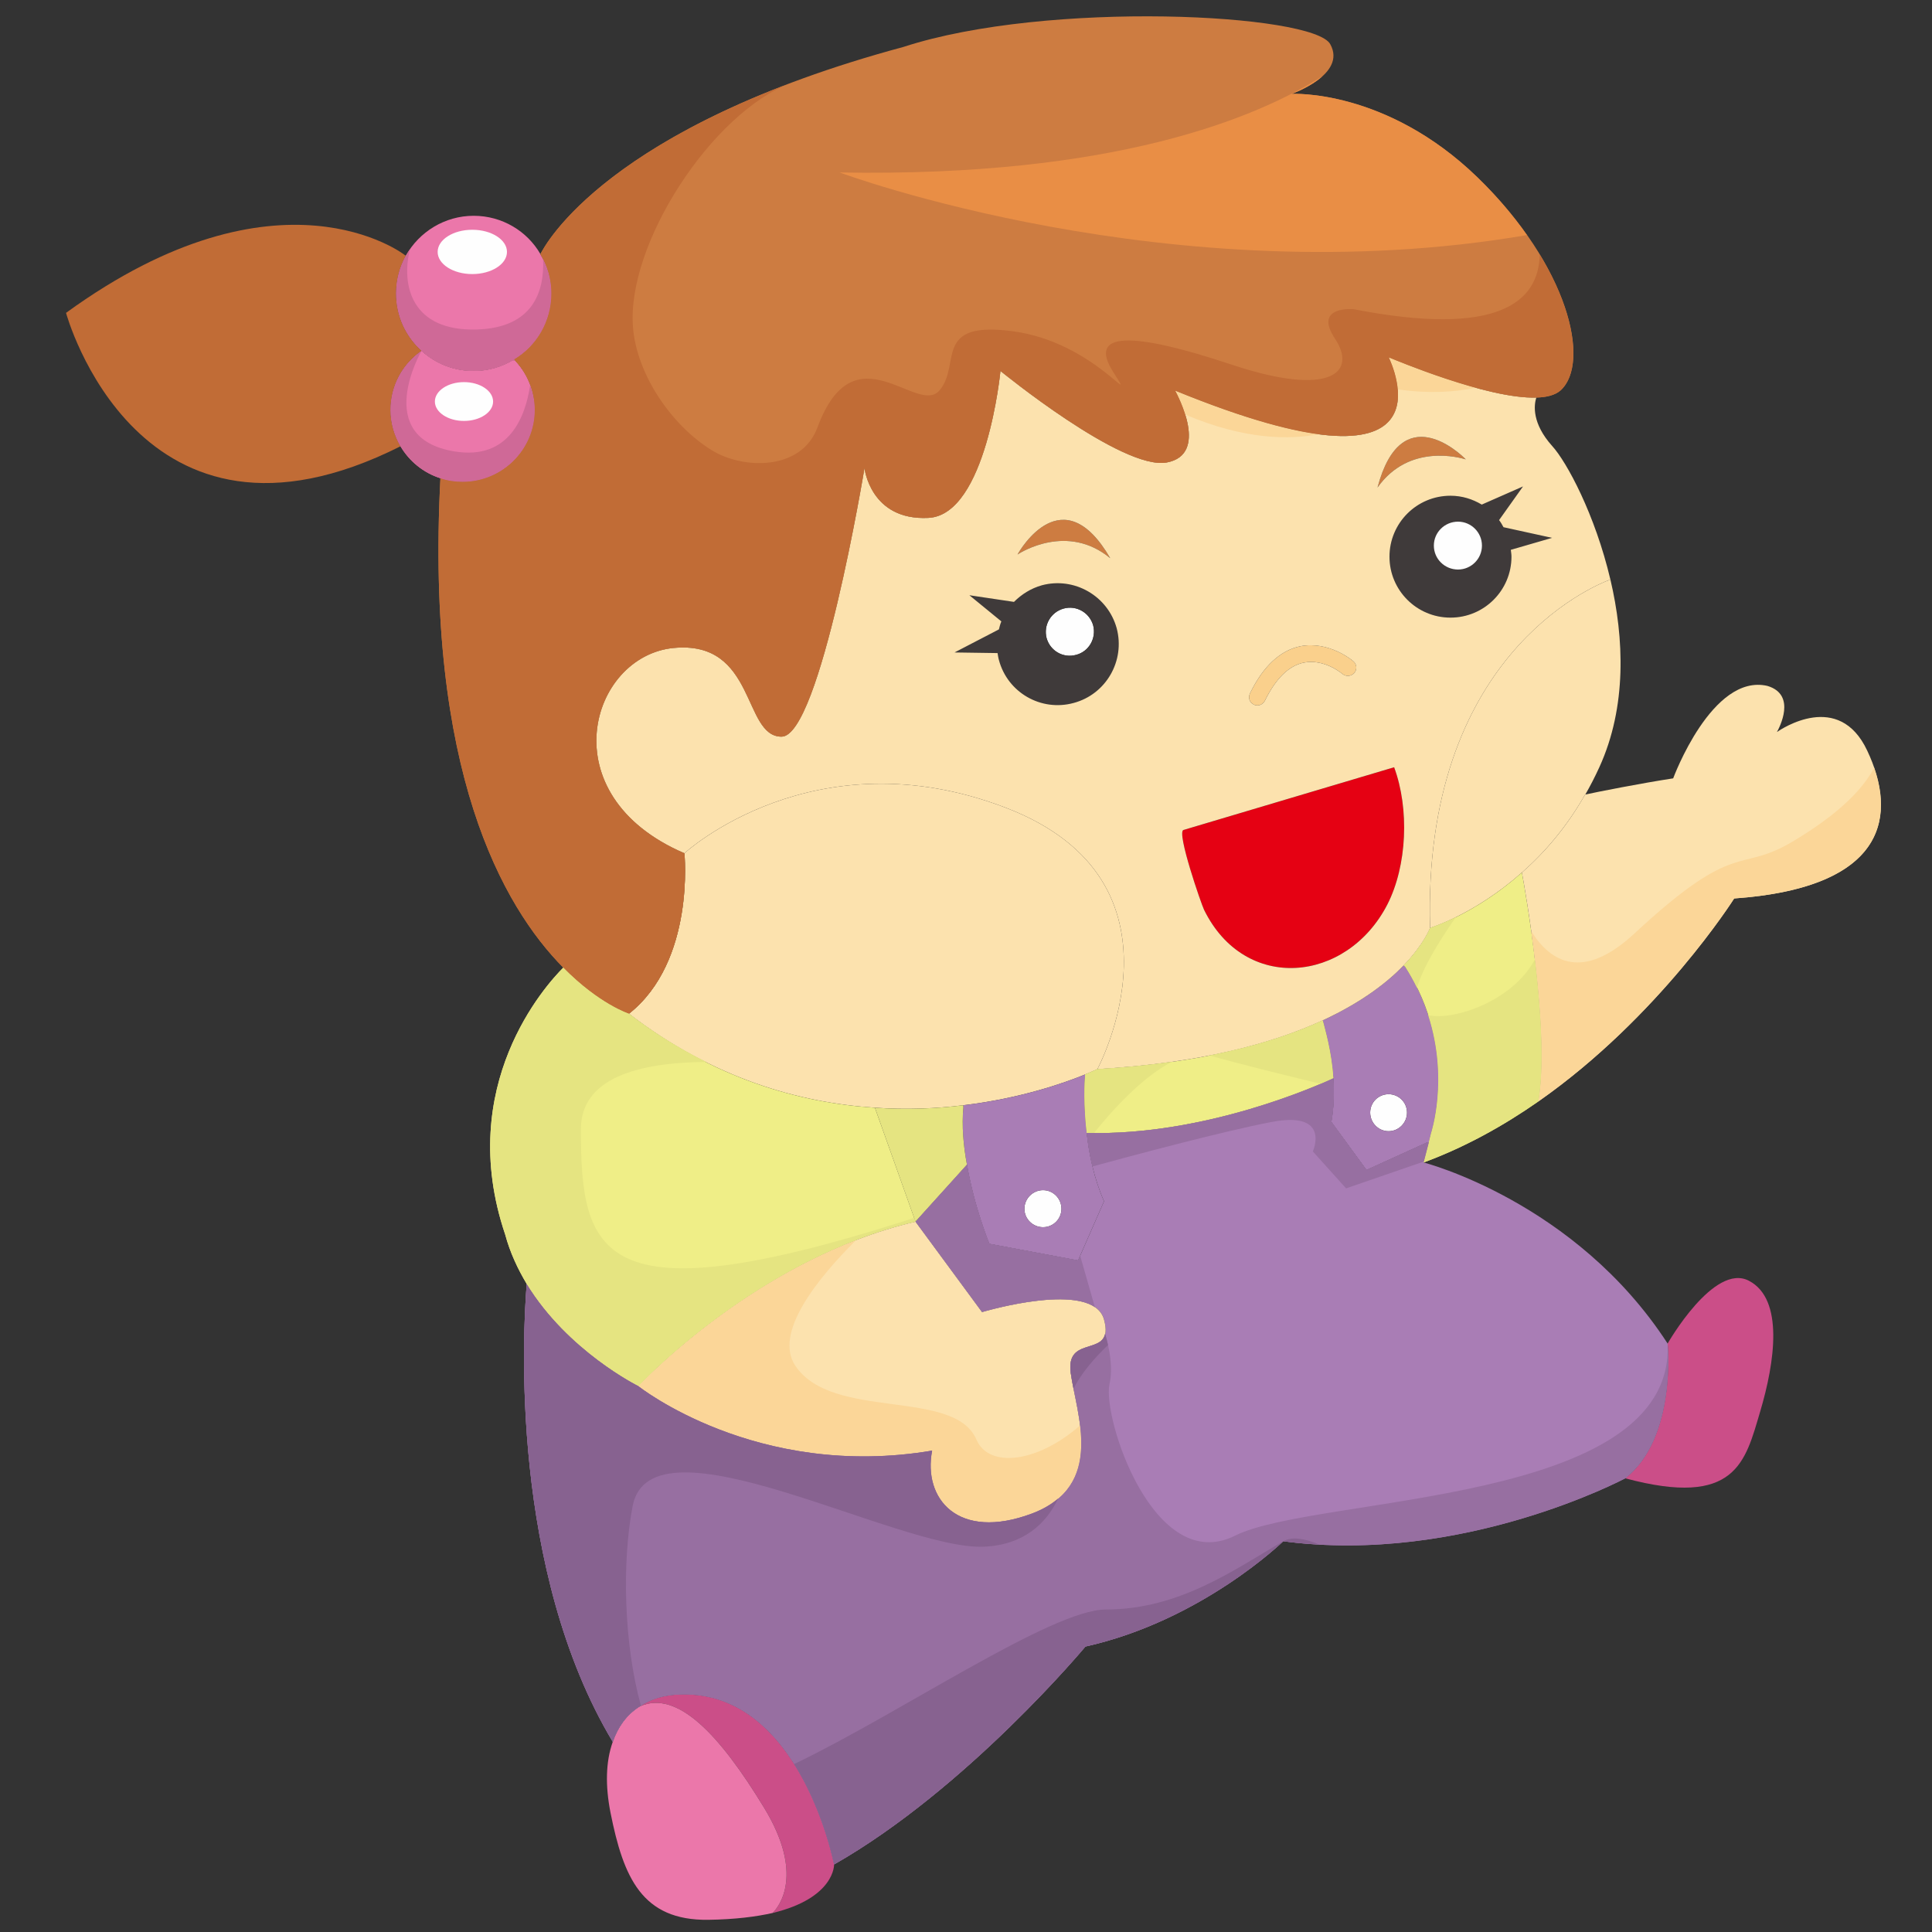 <?xml version="1.0" encoding="UTF-8"?>
<svg width="120px" height="120px" viewBox="0 0 120 120" version="1.1" xmlns="http://www.w3.org/2000/svg" xmlns:xlink="http://www.w3.org/1999/xlink">
    <rect x="0" y="0" width="120" height="120" fill="#333333" stroke="none"/>
    <!-- Generator: Sketch 51.1 (57501) - http://www.bohemiancoding.com/sketch -->
    <title>Baby6</title>
    <desc>Created with Sketch.</desc>
    <defs></defs>
    <g id="Baby6" stroke="none" stroke-width="1" fill="none" fill-rule="evenodd">
        <g id="Group-168" transform="translate(60.5, 60.5) scale(-1, 1) translate(-60.5, -60.5) translate(4, 1)">
            <path d="M13.421,82.45 C13.421,82.45 12.843,88.301 16.052,90.821 C9.165,92.665 8.599,89.788 7.677,86.691 C6.754,83.592 6.189,79.697 8.365,78.554 C10.542,77.398 13.421,82.45 13.421,82.45" id="Fill-361" fill="#CB4E88"></path>
            <path d="M65.192,114.802 C65.192,114.802 67.258,104.022 74.724,104.244 C75.744,104.27 76.584,104.531 77.259,104.987 C74.932,103.942 72.301,106.749 69.559,111.25 C67.01,115.409 68.609,117.42 69.009,117.818 C65.124,116.88 65.192,114.802 65.192,114.802" id="Fill-363" fill="#CB4E88"></path>
            <path d="M78.94,107.188 C79.381,108.416 79.409,109.928 79.079,111.593 C78.279,115.6 77.136,118.298 73.003,118.243 C71.336,118.218 70.027,118.05 69.009,117.818 C68.609,117.419 67.01,115.409 69.559,111.25 C72.301,106.749 74.932,103.941 77.259,104.987 C77.288,105.001 77.302,105.013 77.329,105.028 C78.086,105.522 78.624,106.268 78.94,107.188" id="Fill-365" fill="#EB77AA"></path>
            <path d="M92.125,26.72 C91.573,27.658 90.691,28.373 89.646,28.704 C89.205,28.855 88.749,28.923 88.267,28.923 C85.801,28.923 83.79,26.927 83.79,24.463 C83.79,23.237 84.272,22.136 85.072,21.323 C85.801,21.778 86.669,22.04 87.578,22.04 C88.819,22.04 89.962,21.573 90.816,20.787 C91.988,21.6 92.745,22.935 92.745,24.463 C92.745,25.291 92.511,26.06 92.125,26.72" id="Fill-367" fill="#EB77AA"></path>
            <path d="M85.072,21.324 C83.679,20.497 82.757,18.969 82.757,17.223 C82.757,16.342 82.991,15.515 83.432,14.798 L83.432,14.783 C84.258,13.352 85.815,12.403 87.578,12.403 C89.382,12.403 90.968,13.407 91.793,14.882 C92.179,15.57 92.4,16.381 92.4,17.223 C92.4,18.64 91.793,19.907 90.816,20.786 C89.962,21.573 88.818,22.041 87.578,22.041 C86.669,22.041 85.801,21.778 85.072,21.324" id="Fill-369" fill="#EB77AA"></path>
            <path d="M50.162,39.675 C49.363,39.47 48.894,38.642 49.101,37.844 C49.322,37.059 50.135,36.578 50.933,36.798 C51.732,37.018 52.2,37.831 51.995,38.63 C51.773,39.427 50.962,39.897 50.162,39.675" id="Fill-371" fill="#FEFEFE"></path>
            <path d="M26.439,34.375 C27.266,34.375 27.941,33.714 27.941,32.888 C27.941,32.064 27.266,31.402 26.439,31.402 C25.626,31.402 24.951,32.064 24.951,32.888 C24.951,33.714 25.626,34.375 26.439,34.375 M26.908,29.79 C29.002,29.79 30.697,31.486 30.697,33.577 C30.697,35.669 29.002,37.362 26.908,37.362 C24.815,37.362 23.12,35.669 23.12,33.577 C23.12,33.425 23.147,33.287 23.161,33.15 L20.598,32.408 L23.615,31.747 C23.697,31.593 23.781,31.443 23.89,31.305 L22.402,29.213 L24.965,30.342 C25.544,29.997 26.192,29.79 26.908,29.79" id="Fill-373" fill="#3F3A3A"></path>
            <path d="M27.941,32.888 C27.941,33.715 27.266,34.375 26.439,34.375 C25.628,34.375 24.953,33.715 24.953,32.888 C24.953,32.063 25.628,31.401 26.439,31.401 C27.266,31.401 27.941,32.063 27.941,32.888" id="Fill-375" fill="#FEFEFE"></path>
            <path d="M49.101,37.844 C48.895,38.642 49.363,39.47 50.162,39.675 C50.962,39.896 51.774,39.427 51.994,38.63 C52.201,37.831 51.733,37.018 50.933,36.799 C50.135,36.577 49.322,37.059 49.101,37.844 M47.641,38.024 C48.193,36.012 50.273,34.817 52.283,35.352 C52.973,35.545 53.551,35.917 54.02,36.385 L56.788,35.973 L54.805,37.597 C54.873,37.762 54.915,37.928 54.957,38.092 L57.712,39.524 L55.039,39.565 C55.011,39.716 54.998,39.854 54.957,39.992 C54.42,42.015 52.339,43.214 50.314,42.663 C48.303,42.125 47.104,40.047 47.641,38.024" id="Fill-377" fill="#3F3A3A"></path>
            <path d="M39.362,42.07 C39.486,42.333 39.389,42.635 39.128,42.759 C39.058,42.8 38.977,42.815 38.907,42.815 C38.714,42.815 38.535,42.704 38.439,42.526 C37.763,41.15 36.951,40.349 36.028,40.158 C34.747,39.895 33.63,40.846 33.618,40.86 C33.397,41.038 33.08,41.012 32.887,40.805 C32.694,40.583 32.722,40.254 32.941,40.074 C32.998,40.018 34.457,38.795 36.234,39.139 C37.489,39.4 38.549,40.392 39.362,42.07" id="Fill-379" fill="#FAD08C"></path>
            <path d="M43.494,50.551 C43.935,50.689 42.379,55.178 42.213,55.507 C39.679,60.684 33.356,60.066 30.834,55.191 C29.594,52.769 29.457,49.229 30.407,46.656 L43.494,50.551 Z" id="Fill-381" fill="#E50113"></path>
            <path d="M49.598,65.736 C49.101,65.53 48.84,65.405 48.84,65.405 C48.84,65.405 42.571,53.773 54.515,49.175 C66.459,44.591 74.491,51.997 74.491,51.997 C74.491,51.997 73.803,58.702 77.935,61.965 C72.701,65.998 67.327,67.498 62.658,67.802 C60.686,67.939 58.841,67.857 57.174,67.65 C53.579,67.223 50.851,66.247 49.598,65.736" id="Fill-383" fill="#FCE2AE"></path>
            <path d="M28.175,56.636 C28.175,56.636 25.42,55.811 22.472,53.194 C21.109,51.997 19.717,50.414 18.546,48.35 L18.533,48.35 C18.23,47.824 17.94,47.262 17.663,46.656 C15.943,42.897 16.12,38.63 16.975,34.995 C18.174,35.435 28.657,39.854 28.175,56.636" id="Fill-385" fill="#FCE2AE"></path>
            <path d="M25.958,27.533 C26.315,27.161 29.966,23.705 31.44,29.28 C29.484,26.514 26.315,27.424 25.958,27.533" id="Fill-387" fill="#CD7C41"></path>
            <path d="M48.04,33.673 C50.975,28.606 53.634,33.135 53.799,33.441 C53.565,33.287 50.687,31.486 48.04,33.673" id="Fill-389" fill="#CD7C41"></path>
            <path d="M112.899,18.433 C112.899,18.433 108.421,34.912 92.125,26.72 C92.51,26.06 92.744,25.291 92.744,24.463 C92.744,22.935 91.987,21.6 90.817,20.787 C91.794,19.908 92.401,18.641 92.401,17.222 C92.401,16.381 92.18,15.569 91.794,14.881 L91.876,14.827 C91.876,14.827 99.633,8.796 112.899,18.433" id="Fill-391" fill="#C16C36"></path>
            <path d="M30.738,21.199 C30.379,21.339 24.622,23.788 21.577,23.693 C20.93,23.678 20.407,23.54 20.075,23.253 C18.174,21.53 19.553,15.515 25.24,10.007 C30.93,4.501 36.773,4.832 36.773,4.832 C36.773,4.832 33.328,3.634 34.374,1.747 C35.394,-0.153 51.925,-1.005 60.88,1.913 C79.257,6.868 83.155,14.221 83.432,14.783 L83.432,14.798 C82.99,15.515 82.757,16.342 82.757,17.223 C82.757,18.969 83.68,20.497 85.072,21.324 C84.273,22.136 83.789,23.238 83.789,24.462 C83.789,26.927 85.802,28.923 88.267,28.923 C88.749,28.923 89.203,28.855 89.644,28.703 C90.594,46.863 85.761,55.316 82.012,59.101 C79.781,61.372 77.934,61.964 77.934,61.964 C73.803,58.702 74.491,51.997 74.491,51.997 C82.923,48.377 80.346,39.772 75.18,39.249 C70.013,38.739 70.881,44.756 68.457,44.756 C66.06,44.756 63.304,28.07 63.304,28.07 C63.304,28.07 62.947,31.348 59.337,31.167 C55.727,30.988 54.861,22.041 54.861,22.041 C54.861,22.041 47.283,28.235 44.528,27.726 C41.883,27.23 43.853,23.554 44.005,23.265 C26.342,30.479 30.545,21.612 30.738,21.199" id="Fill-393" fill="#CD7C41"></path>
            <path d="M52.215,75.223 C51.581,75.223 51.072,74.712 51.072,74.079 C51.072,73.445 51.581,72.923 52.215,72.923 C52.849,72.923 53.372,73.445 53.372,74.079 C53.372,74.712 52.849,75.223 52.215,75.223" id="Fill-395" fill="#FEFEFE"></path>
            <path d="M31.895,68.104 C31.895,68.737 31.386,69.261 30.752,69.261 C30.119,69.261 29.608,68.737 29.608,68.104 C29.608,67.472 30.119,66.962 30.752,66.962 C31.386,66.962 31.895,67.472 31.895,68.104" id="Fill-397" fill="#FEFEFE"></path>
            <path d="M28.106,69.371 C28.106,69.371 26.384,64.209 29.719,59.046 L29.815,58.963 C30.82,60.009 32.405,61.247 34.843,62.377 C34.705,62.929 34.291,64.29 34.182,65.971 C34.127,66.81 34.141,67.732 34.307,68.683 L32.128,71.67 L28.341,69.949 L28.258,69.977 L28.106,69.371 Z M30.751,69.261 C31.385,69.261 31.896,68.737 31.896,68.104 C31.896,67.472 31.385,66.962 30.751,66.962 C30.117,66.962 29.608,67.472 29.608,68.104 C29.608,68.737 30.117,69.261 30.751,69.261 Z" id="Fill-399" fill="#A97DB5"></path>
            <path d="M49.501,69.371 C49.708,67.624 49.639,66.205 49.598,65.736 C50.851,66.246 53.579,67.224 57.174,67.65 L57.16,67.759 C57.271,68.917 57.16,70.17 56.94,71.339 C56.485,73.998 55.549,76.255 55.549,76.255 L50.039,77.288 L48.426,73.612 C49.046,72.207 49.362,70.692 49.501,69.371 M52.216,75.223 C52.849,75.223 53.372,74.713 53.372,74.08 C53.372,73.446 52.849,72.924 52.216,72.924 C51.582,72.924 51.071,73.446 51.071,74.08 C51.071,74.713 51.582,75.223 52.216,75.223" id="Fill-401" fill="#A97DB5"></path>
            <path d="M13.421,82.45 C19.153,73.612 28.575,71.203 28.575,71.203 L28.258,69.977 L28.341,69.949 L32.129,71.67 L34.306,68.683 C34.14,67.732 34.128,66.81 34.183,65.97 C35.063,66.383 42.117,69.564 49.501,69.371 C49.363,70.693 49.045,72.207 48.426,73.612 L50.038,77.288 L55.549,76.255 C55.549,76.255 56.485,73.998 56.94,71.34 L60.137,74.879 L56.004,80.495 C56.004,80.495 49.115,78.431 48.426,80.963 C47.738,83.483 50.837,81.762 50.494,84.28 C50.149,86.814 48.317,91.287 52.904,93.008 C57.504,94.729 59.682,92.088 59.103,89.1 C70.013,90.944 77.357,85.093 77.357,85.093 C77.357,85.093 81.737,82.93 84.286,78.76 C84.534,81.775 85.318,96.534 78.94,107.188 C78.624,106.268 78.086,105.522 77.329,105.028 C77.302,105.013 77.288,105.001 77.259,104.987 C76.584,104.531 75.744,104.27 74.725,104.244 C67.258,104.022 65.192,114.803 65.192,114.803 C56.926,110.094 49.583,101.27 49.583,101.27 C42.351,99.658 37.295,94.729 37.295,94.729 C26.165,96.216 16.052,90.821 16.052,90.821 C12.843,88.301 13.421,82.45 13.421,82.45" id="Fill-403" fill="#A97DB5"></path>
            <path d="M29.814,58.963 L29.718,59.047 C26.385,64.208 28.106,69.371 28.106,69.371 L28.258,69.977 L28.575,71.203 C25.999,70.252 23.602,68.917 21.453,67.415 C20.708,63.121 22.266,54.282 22.473,53.194 C25.42,55.811 28.176,56.636 28.176,56.636 C28.176,56.636 28.534,57.627 29.814,58.963" id="Fill-405" fill="#EFEE87"></path>
            <path d="M48.839,65.406 C48.839,65.406 49.101,65.53 49.598,65.737 C49.639,66.205 49.707,67.623 49.501,69.37 C42.116,69.563 35.064,66.384 34.182,65.971 C34.292,64.291 34.705,62.928 34.843,62.377 C37.943,63.809 42.42,65.033 48.839,65.406" id="Fill-407" fill="#EFEE87"></path>
            <path d="M57.174,67.65 C58.842,67.858 60.687,67.939 62.657,67.803 L60.137,74.879 L56.94,71.34 C57.161,70.17 57.27,68.917 57.161,67.759 L57.174,67.65 Z" id="Fill-409" fill="#E5E481"></path>
            <path d="M84.286,78.746 L84.286,78.761 C81.737,82.931 77.356,85.094 77.356,85.094 C77.356,85.094 70.013,77.177 60.136,74.878 L62.658,67.803 C67.327,67.499 72.7,65.997 77.935,61.964 C77.935,61.964 79.78,61.372 82.013,59.101 C83.102,60.188 88.75,66.425 85.622,75.676 C85.319,76.806 84.836,77.824 84.286,78.746" id="Fill-411" fill="#EFEE87"></path>
            <path d="M60.136,74.879 C70.013,77.177 77.356,85.094 77.356,85.094 C77.356,85.094 70.013,90.943 59.103,89.099 C59.682,92.087 57.505,94.729 52.904,93.009 C48.317,91.288 50.148,86.813 50.493,84.28 C50.837,81.761 47.738,83.482 48.426,80.964 C49.116,78.43 56.003,80.494 56.003,80.494 L60.136,74.879 Z" id="Fill-413" fill="#FCE2AE"></path>
            <path d="M6.63,44.466 C6.505,44.234 5.376,42.154 7.223,41.603 C10.665,40.805 13.076,47.345 13.076,47.345 C15.06,47.647 17.843,48.197 18.533,48.35 L18.547,48.35 C19.717,50.415 21.108,51.997 22.473,53.194 C22.266,54.282 20.708,63.121 21.453,67.415 C13.93,62.156 9.288,54.806 9.288,54.806 C-0.355,54.118 -0.823,49.518 1.023,45.624 C2.786,41.864 6.368,44.288 6.63,44.466" id="Fill-415" fill="#FCE2AE"></path>
            <path d="M30.697,33.577 C30.697,31.485 29.002,29.791 26.907,29.791 C26.191,29.791 25.544,29.998 24.965,30.341 L22.402,29.213 L23.89,31.304 C23.781,31.444 23.699,31.593 23.615,31.746 L20.598,32.407 L23.161,33.151 C23.147,33.288 23.12,33.425 23.12,33.577 C23.12,35.668 24.814,37.362 26.907,37.362 C29.002,37.362 30.697,35.668 30.697,33.577 M28.175,56.636 C28.658,39.855 18.173,35.436 16.976,34.995 C17.926,30.959 19.689,27.684 20.598,26.694 C21.852,25.29 21.729,24.174 21.577,23.693 C24.621,23.788 30.381,21.338 30.738,21.2 C30.545,21.613 26.343,30.479 44.004,23.266 C43.852,23.553 41.882,27.229 44.529,27.725 C47.283,28.234 54.86,22.04 54.86,22.04 C54.86,22.04 55.728,30.988 59.337,31.167 C62.947,31.347 63.305,28.07 63.305,28.07 C63.305,28.07 66.06,44.755 68.457,44.755 C70.881,44.755 70.013,38.738 75.18,39.248 C80.346,39.771 82.922,48.376 74.491,51.997 C74.491,51.997 66.459,44.591 54.515,49.175 C42.571,53.773 48.839,65.405 48.839,65.405 C42.42,65.033 37.943,63.809 34.843,62.377 C32.405,61.248 30.82,60.008 29.814,58.963 C28.534,57.627 28.175,56.636 28.175,56.636 M25.957,27.533 C26.316,27.423 29.484,26.515 31.44,29.281 C29.967,23.706 26.316,27.16 25.957,27.533 M48.04,33.672 C50.686,31.485 53.565,33.288 53.799,33.44 C53.634,33.136 50.975,28.606 48.04,33.672 M52.284,35.352 C50.273,34.816 48.192,36.013 47.64,38.024 C47.104,40.047 48.303,42.125 50.314,42.662 C52.338,43.215 54.419,42.016 54.956,39.993 C54.998,39.855 55.012,39.716 55.04,39.564 L57.712,39.525 L54.956,38.093 C54.915,37.927 54.874,37.763 54.804,37.596 L56.789,35.972 L54.02,36.385 C53.551,35.917 52.972,35.545 52.284,35.352 M36.027,40.158 C36.952,40.35 37.763,41.149 38.438,42.526 C38.535,42.704 38.713,42.815 38.906,42.815 C38.976,42.815 39.058,42.8 39.128,42.759 C39.39,42.636 39.485,42.334 39.362,42.071 C38.549,40.391 37.488,39.4 36.234,39.139 C34.457,38.796 32.996,40.019 32.942,40.073 C32.723,40.254 32.694,40.584 32.887,40.805 C33.08,41.012 33.396,41.038 33.617,40.86 C33.63,40.846 34.748,39.896 36.027,40.158 M30.834,55.19 C33.355,60.065 39.678,60.684 42.214,55.508 C42.379,55.178 43.934,50.689 43.494,50.551 L30.408,46.655 C29.456,49.23 29.595,52.769 30.834,55.19" id="Fill-417" fill="#FCE2AE"></path>
            <path d="M43.384,24.749 C43.615,24 43.946,23.377 44.004,23.265 C40.024,24.892 37.161,25.695 35.106,25.969 C36.816,26.304 39.617,26.356 43.384,24.749" id="Fill-419" fill="#FBD698"></path>
            <path d="M30.184,23.184 C30.266,22.203 30.681,21.323 30.739,21.199 C30.503,21.291 27.94,22.376 25.347,23.084 C26.651,23.357 28.275,23.462 30.184,23.184" id="Fill-421" fill="#FBD698"></path>
            <path d="M89.645,28.704 C89.204,28.856 88.75,28.924 88.268,28.924 C85.801,28.924 83.79,26.926 83.79,24.463 C83.79,23.237 84.272,22.137 85.071,21.324 C83.679,20.498 82.756,18.97 82.756,17.222 C82.756,16.341 82.99,15.514 83.433,14.784 C83.196,14.301 80.282,8.822 67.859,4.145 C72.779,5.998 78.084,14.144 77.686,19.307 C77.459,22.259 75.287,25.429 72.787,26.967 C70.856,28.158 67.232,28.26 66.225,25.546 C63.93,19.35 60.026,24.858 58.648,23.252 C57.27,21.646 59.108,18.891 54.057,19.579 C49.006,20.267 46.25,24.628 47.857,22.104 C49.465,19.578 46.709,19.579 40.509,21.645 C34.311,23.711 32.704,22.104 34.081,20.038 C35.458,17.974 32.932,18.203 32.932,18.203 C23.932,19.96 21.42,17.755 21.366,14.805 C19.039,18.639 18.725,22.029 20.074,23.252 C20.406,23.541 20.929,23.677 21.576,23.693 C24.621,23.788 30.38,21.338 30.739,21.2 C30.546,21.613 26.343,30.479 44.004,23.266 C43.853,23.553 41.883,27.229 44.528,27.725 C47.282,28.234 54.86,22.04 54.86,22.04 C54.86,22.04 55.728,30.988 59.338,31.167 C62.948,31.347 63.305,28.07 63.305,28.07 C63.305,28.07 66.059,44.755 68.458,44.755 C70.882,44.755 70.013,38.738 75.179,39.248 C80.346,39.771 82.922,48.376 74.49,51.997 C74.49,51.997 73.802,58.702 77.935,61.963 C77.935,61.963 79.78,61.373 82.013,59.102 C85.76,55.316 90.595,46.862 89.645,28.704" id="Fill-427" fill="#C16C36"></path>
            <path d="M64.848,9.713 C47.839,10.011 38.979,6.338 34.857,3.73 C35.626,4.429 36.772,4.831 36.772,4.831 C36.772,4.831 30.93,4.5 25.241,10.007 C24.011,11.197 22.995,12.41 22.159,13.601 C44.234,17.387 64.848,9.713 64.848,9.713" id="Fill-429" fill="#E98E45"></path>
            <path d="M21.891,56.841 C20.684,58.771 18.679,59.948 15.482,56.98 C9.054,51.014 9.054,53.309 5.61,51.243 C3.938,50.241 1.621,48.643 0.594,46.688 C-0.656,50.315 0.512,54.179 9.288,54.805 C9.288,54.805 13.93,62.157 21.453,67.416 C20.977,64.673 21.441,60.088 21.891,56.841" id="Fill-431" fill="#FBD698"></path>
            <path d="M77.357,85.093 C77.357,85.093 71.786,79.093 63.826,76.023 C66.273,78.457 68.949,81.809 67.603,83.826 C65.308,87.268 57.73,85.201 56.353,88.415 C55.577,90.224 52.543,89.849 49.916,87.536 C49.662,89.667 49.96,91.904 52.904,93.009 C57.504,94.73 59.682,92.087 59.103,89.1 C70.013,90.944 77.357,85.093 77.357,85.093" id="Fill-433" fill="#FBD698"></path>
            <path d="M82.013,59.101 C79.78,61.372 77.935,61.964 77.935,61.964 C76.339,63.195 74.731,64.164 73.133,64.96 C77.353,64.989 80.92,65.952 80.92,69.14 C80.92,76.943 79.772,80.844 60.944,74.879 C60.689,74.797 60.464,74.719 60.221,74.639 L60.136,74.879 C70.013,77.176 77.357,85.093 77.357,85.093 C77.357,85.093 81.736,82.931 84.285,78.76 L84.285,78.746 C84.836,77.823 85.319,76.805 85.623,75.676 C88.75,66.424 83.101,60.189 82.013,59.101" id="Fill-435" fill="#E5E481"></path>
            <path d="M41.883,64.554 C38.987,63.986 36.668,63.221 34.844,62.376 C34.706,62.929 34.292,64.29 34.183,65.971 C34.312,66.032 34.59,66.158 34.969,66.319 C37.206,65.778 40.105,65.062 41.883,64.554" id="Fill-437" fill="#E5E481"></path>
            <path d="M49.049,69.371 C49.2,69.369 49.349,69.375 49.501,69.371 C49.708,67.624 49.639,66.205 49.598,65.736 C49.101,65.531 48.84,65.406 48.84,65.406 C47.16,65.307 45.62,65.151 44.198,64.947 C46.064,65.891 47.975,68.031 49.049,69.371" id="Fill-439" fill="#E5E481"></path>
            <path d="M28.175,56.636 C28.175,56.636 27.543,56.441 26.575,55.966 C27.653,57.511 28.65,59.16 28.986,60.357 C29.2,59.923 29.436,59.484 29.718,59.046 L29.814,58.963 C28.534,57.626 28.175,56.636 28.175,56.636" id="Fill-441" fill="#E5E481"></path>
            <path d="M28.106,69.371 C28.106,69.371 27,66.04 28.292,62.054 C26.673,62.408 23.034,61.165 21.666,58.59 C21.311,61.59 21.058,65.139 21.453,67.416 C23.603,68.917 25.998,70.252 28.575,71.203 L28.258,69.977 L28.106,69.371 Z" id="Fill-443" fill="#E5E481"></path>
            <path d="M49.909,76.992 L49.005,80.155 C49.005,80.155 48.991,80.188 48.986,80.196 C50.795,78.935 56.003,80.495 56.003,80.495 L60.137,74.878 L56.939,71.339 C56.486,73.997 55.548,76.256 55.548,76.256 L50.038,77.287 L49.909,76.992 Z" id="Fill-445" fill="#976FA1"></path>
            <path d="M33.392,72.812 L35.458,70.517 C35.458,70.517 34.31,67.994 37.984,68.682 C40.974,69.243 47.005,70.866 49.146,71.451 C49.319,70.734 49.433,70.028 49.501,69.37 C42.117,69.563 35.063,66.384 34.183,65.971 C34.126,66.811 34.14,67.731 34.306,68.682 L32.129,71.67 L28.341,69.949 L28.258,69.978 L28.56,71.146 L33.392,72.812 Z" id="Fill-447" fill="#976FA1"></path>
            <path d="M84.286,78.761 C81.737,82.93 77.356,85.093 77.356,85.093 C77.356,85.093 70.013,90.944 59.104,89.1 C59.681,92.087 57.505,94.73 52.904,93.009 C48.316,91.288 50.15,86.814 50.493,84.281 C50.783,82.148 48.616,83.044 48.359,81.846 C48.079,82.784 47.862,83.96 48.087,84.973 C48.546,87.037 45.333,96.903 40.28,94.38 C35.229,91.857 12.967,92.545 13.42,82.45 C13.42,82.45 12.843,88.3 16.053,90.82 C16.053,90.82 26.164,96.217 37.295,94.73 C37.295,94.73 42.352,99.659 49.583,101.269 C49.583,101.269 56.926,110.094 65.191,114.803 C65.191,114.803 67.259,104.023 74.725,104.243 C75.745,104.27 76.585,104.532 77.259,104.987 C77.288,104.999 77.301,105.013 77.329,105.028 C78.086,105.522 78.624,106.266 78.94,107.188 C85.319,96.534 84.533,81.774 84.286,78.761" id="Fill-449" fill="#976FA1"></path>
            <path d="M50.319,85.262 C50.389,84.913 50.452,84.582 50.493,84.281 C50.785,82.148 48.616,83.045 48.359,81.846 C48.293,82.066 48.232,82.3 48.179,82.54 C48.985,83.316 49.859,84.299 50.319,85.262" id="Fill-451" fill="#876290"></path>
            <path d="M35.05,94.935 C35.794,94.894 36.542,94.831 37.295,94.729 C36.771,94.427 35.988,94.544 35.05,94.935" id="Fill-453" fill="#876290"></path>
            <path d="M84.286,78.761 C81.737,82.93 77.356,85.093 77.356,85.093 C77.356,85.093 70.013,90.944 59.104,89.1 C59.681,92.087 57.505,94.73 52.904,93.009 C52.218,92.752 51.692,92.428 51.267,92.064 C52.028,93.656 53.433,94.961 55.894,95.068 C61.174,95.299 76.558,86.579 77.706,92.545 C78.373,96.015 78.257,101.106 77.19,104.946 C77.213,104.962 77.237,104.972 77.259,104.987 C77.288,104.999 77.301,105.013 77.329,105.028 C78.086,105.522 78.624,106.266 78.94,107.188 C85.319,96.534 84.533,81.774 84.286,78.761" id="Fill-455" fill="#876290"></path>
            <path d="M48.316,98.97 C43.724,98.97 40.28,96.456 37.296,94.729 C37.296,94.729 42.352,99.658 49.582,101.27 C49.582,101.27 56.927,110.094 65.193,114.803 C65.193,114.803 65.833,111.485 67.673,108.569 C61.109,105.423 51.666,98.97 48.316,98.97" id="Fill-457" fill="#876290"></path>
            <path d="M91.794,14.881 C91.716,14.742 91.625,14.611 91.535,14.482 C92.105,16.736 91.418,19.578 87.407,19.466 C83.853,19.367 83.189,17.066 83.265,15.115 C82.938,15.756 82.757,16.467 82.757,17.222 C82.757,18.969 83.68,20.497 85.072,21.323 C85.802,21.778 86.668,22.04 87.579,22.04 C88.817,22.04 89.962,21.573 90.816,20.787 C91.794,19.908 92.4,18.641 92.4,17.222 C92.4,16.381 92.18,15.57 91.794,14.881" id="Fill-459" fill="#CF6997"></path>
            <path d="M89.817,14.647 C89.817,15.408 88.853,16.023 87.665,16.023 C86.476,16.023 85.511,15.408 85.511,14.647 C85.511,13.886 86.476,13.271 87.665,13.271 C88.853,13.271 89.817,13.886 89.817,14.647" id="Fill-461" fill="#FEFEFE"></path>
            <path d="M90.816,20.787 C90.816,20.787 93.95,26.178 88.784,27.037 C85.358,27.607 84.359,24.853 84.073,22.929 C83.899,23.41 83.789,23.921 83.789,24.463 C83.789,26.927 85.802,28.923 88.267,28.923 C88.749,28.923 89.203,28.856 89.644,28.704 C90.691,28.373 91.573,27.657 92.125,26.72 C92.511,26.061 92.745,25.291 92.745,24.463 C92.745,22.935 91.988,21.599 90.816,20.787" id="Fill-463" fill="#CF6997"></path>
            <path d="M85.239,21.413 C85.185,21.381 85.125,21.357 85.072,21.323 C85.046,21.349 85.028,21.381 85.002,21.408 C85.08,21.411 85.157,21.413 85.239,21.413" id="Fill-465" fill="#CF6997"></path>
            <path d="M89.989,23.941 C89.989,24.604 89.181,25.145 88.182,25.145 C87.182,25.145 86.373,24.604 86.373,23.941 C86.373,23.275 87.182,22.734 88.182,22.734 C89.181,22.734 89.989,23.275 89.989,23.941" id="Fill-467" fill="#FEFEFE"></path>
        </g>
    </g>
</svg>